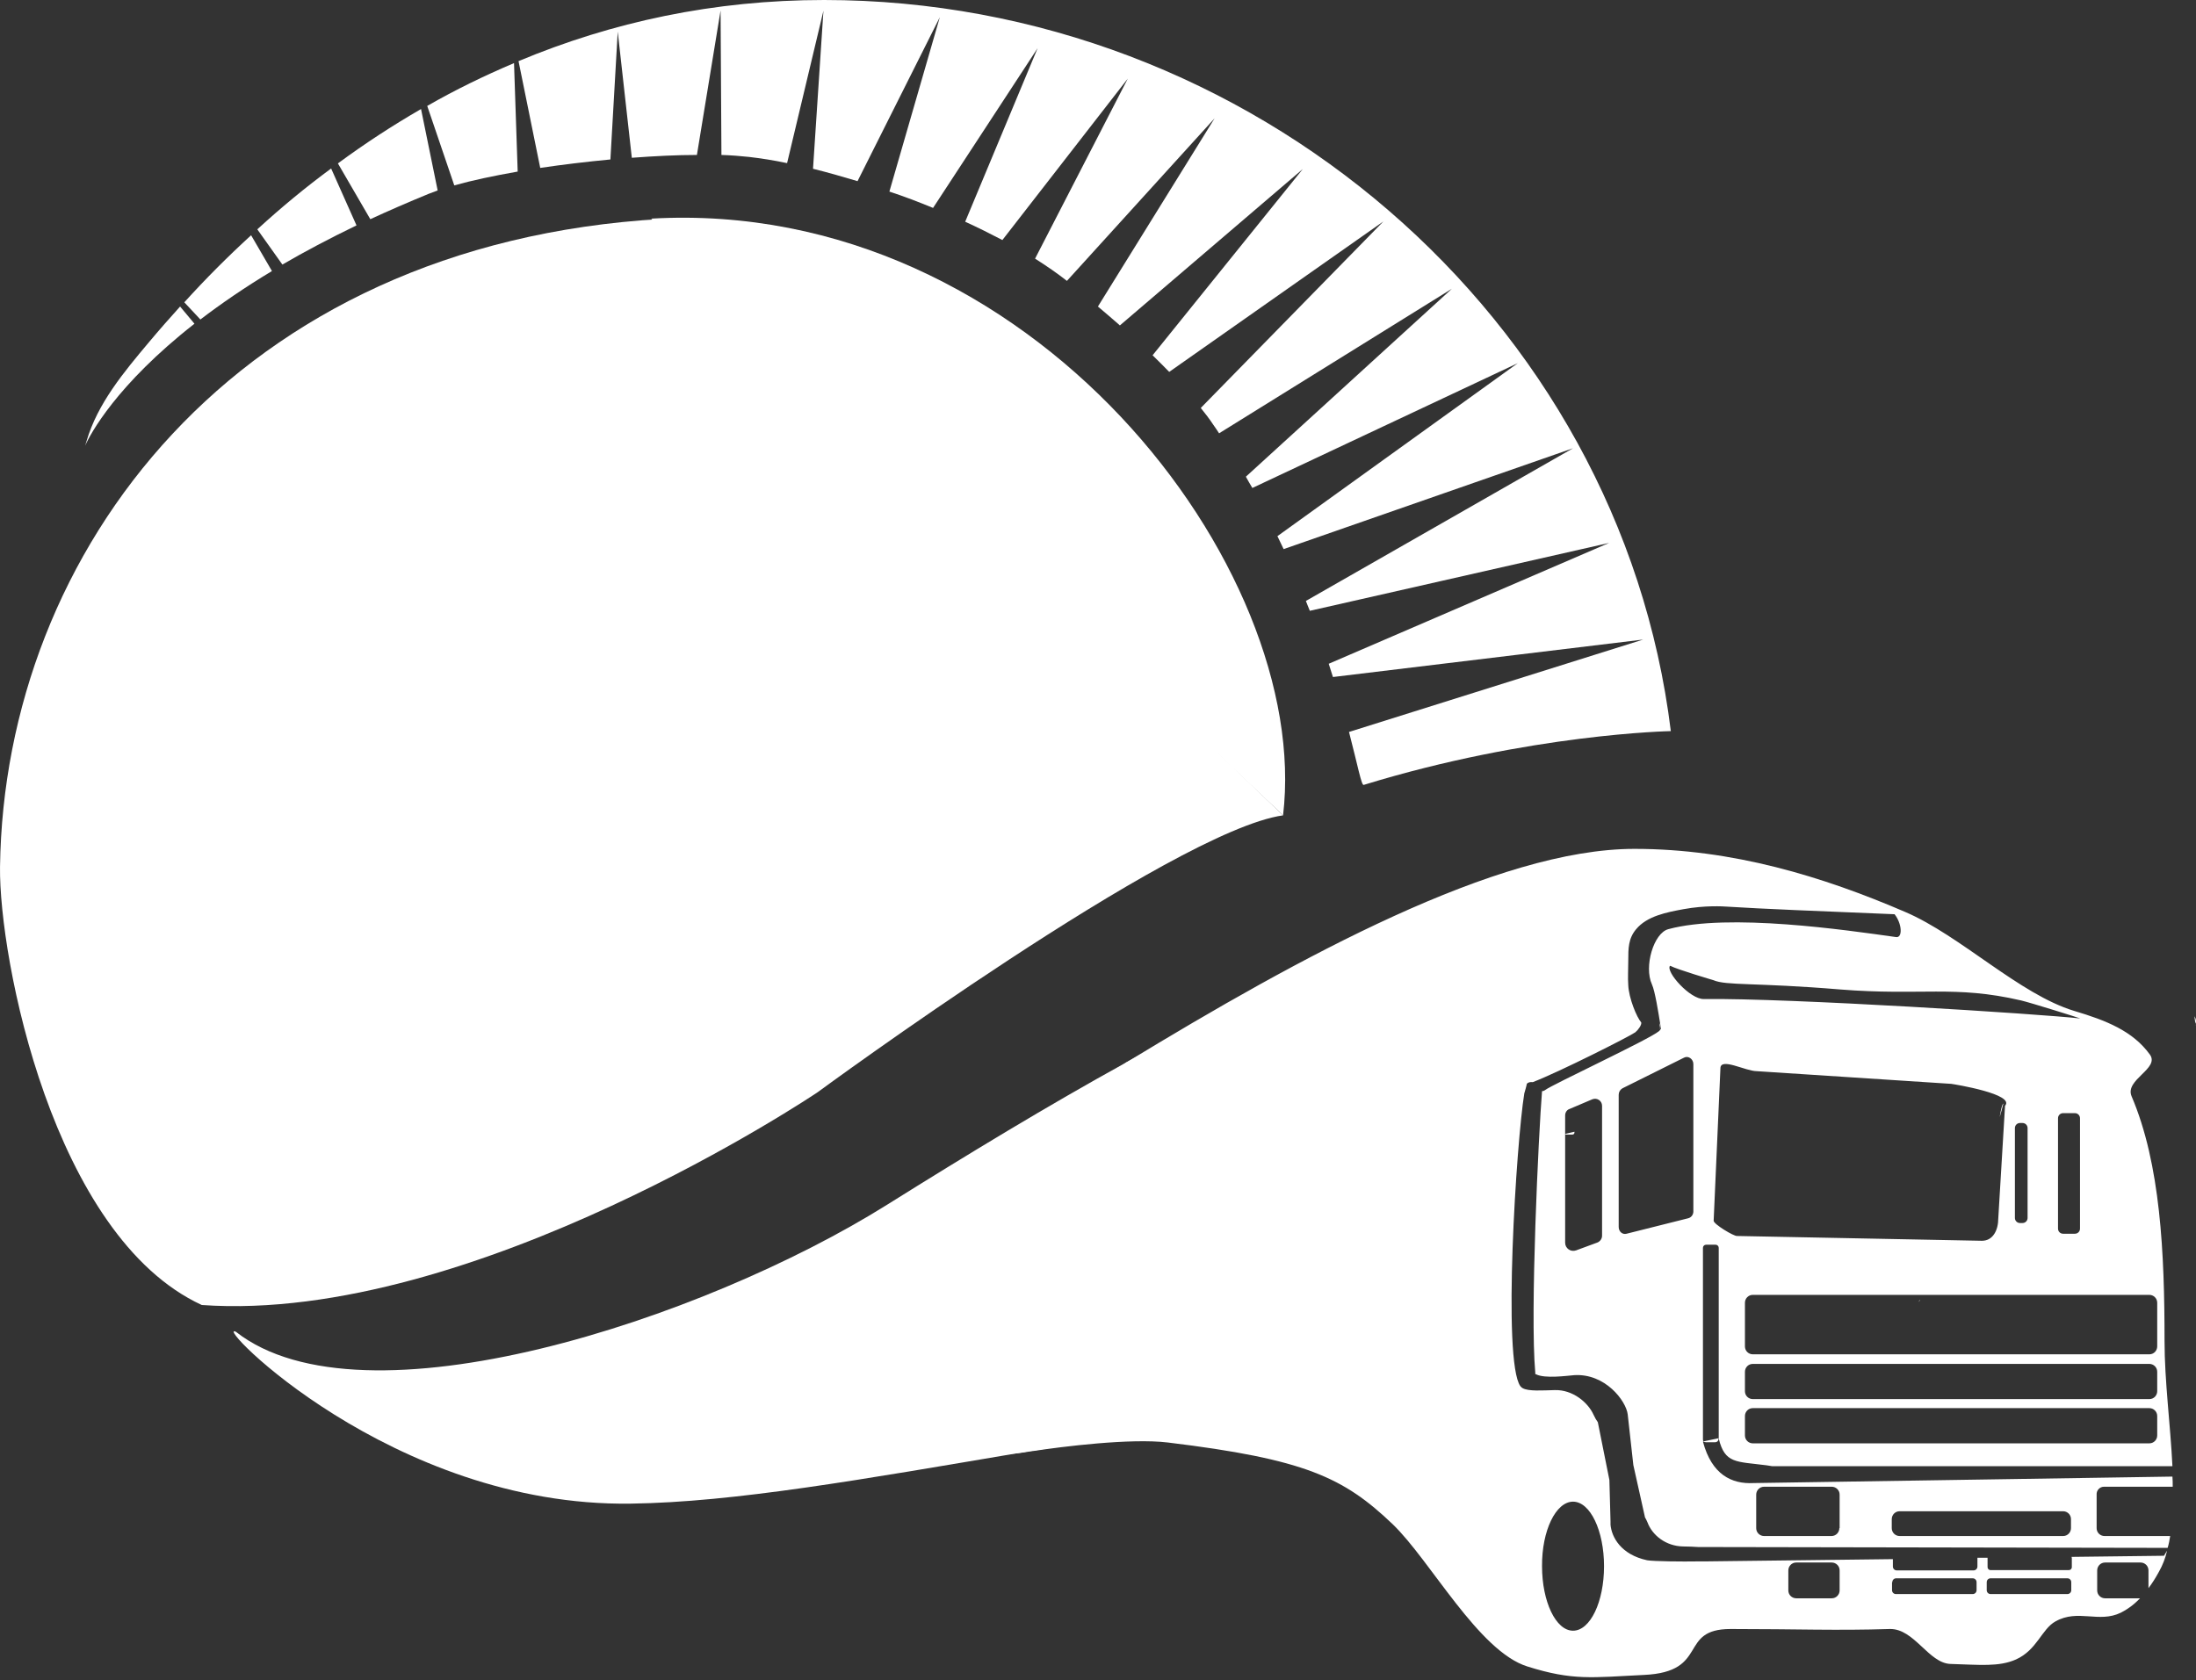 <svg width="460" height="352" viewBox="0 0 460 352" fill="none" xmlns="http://www.w3.org/2000/svg">
<rect x="0" y="0" width="460" height="352" fill="#333333" stroke="none"/>
<path d="M91.677 39.903C91.027 40.139 90.378 40.376 89.788 40.612C85.478 42.383 81.406 44.153 77.569 45.924L70.78 34.236C76.388 30.104 82.173 26.326 88.194 22.844L91.677 39.903Z" fill="white"/>
<path d="M108.441 35.949C103.423 36.834 98.937 37.779 95.159 38.842L89.492 22.195C95.336 18.831 101.416 15.879 107.674 13.223L108.441 35.949Z" fill="white"/>
<path d="M459.785 214.808C459.844 214.749 459.903 214.631 459.903 214.572C459.903 214.749 459.844 214.808 459.785 214.808Z" fill="white"/>
<path d="M419.645 231.219C419.409 232.163 419.173 233.108 418.878 234.052C419.114 232.576 419.35 231.632 419.527 231.337C419.527 231.278 419.586 231.278 419.645 231.219Z" fill="white"/>
<path d="M459.903 214.513C459.844 214.336 459.785 213.745 459.667 212.919C460.021 213.509 460.08 214.04 459.903 214.513Z" fill="white"/>
<path d="M136.421 45.806C215.993 41.261 274.904 119.239 268.765 170.831L136.421 45.806Z" fill="white"/>
<path d="M268.765 170.831C245.744 174.078 171.249 228.857 171.249 228.857C171.249 228.857 99.173 277.438 42.269 273.424C11.042 259.021 -0.232 200.7 0.004 181.633C0.889 115.638 49.175 51.001 138.723 45.865" fill="white"/>
<path d="M319.708 227.027C319.531 227.676 319.354 228.385 319.177 229.034C308.315 267.226 273.842 294.498 231.577 301.404C226.382 302.29 221.365 303.116 216.465 303.943C216.17 304.002 215.875 304.061 215.58 304.061C215.108 304.12 214.753 304.179 214.517 304.238C180.634 309.964 153.835 314.745 132.112 315.04C81.996 315.748 44.276 276.612 49.411 279.032C75.975 299.87 147.164 276.612 185.829 252.41C202.711 241.843 219.535 231.631 235.709 222.718C235.768 222.659 235.827 222.6 235.886 222.6C268.411 204.596 298.398 191.491 321.833 189.779C323.604 203.002 322.719 215.516 319.708 227.027Z" fill="white"/>
<path d="M440.718 311.499H454.827C454.945 311.499 455.004 311.499 455.122 311.499C455.122 310.79 455.122 310.082 455.063 309.373L367.286 310.731C362.74 310.967 358.549 308.96 356.719 302.054H356.896C356.778 301.936 356.719 301.818 356.719 301.641V261.441C356.719 261.087 357.014 260.792 357.369 260.792H359.376C359.73 260.792 360.025 261.087 360.025 261.441V301.404C361.324 306.717 363.685 306.186 370.06 307.012C370.473 307.071 370.886 307.13 371.182 307.189H455.063C454.649 298.63 453.41 289.362 453.41 280.921C453.41 262.622 452.583 243.91 446.503 229.683C445.028 226.201 452.465 223.899 450.34 220.947C446.74 215.989 441.191 213.805 434.461 211.797C423.01 208.315 410.672 196.037 399.103 191.078C381.807 183.64 362.917 177.855 342.375 177.855C313.628 177.855 272.307 200.464 235.945 222.6C235.886 222.659 235.827 222.718 235.768 222.718C195.805 247.215 183.586 309.432 214.576 304.297C214.871 304.238 215.225 304.179 215.639 304.12C215.934 304.061 216.17 304.002 216.524 304.002C222.368 303.116 236.771 301.286 244.622 302.231C273.37 305.714 281.457 309.551 291.728 319.349C299.638 326.964 309.732 345.972 319.944 349.159C329.507 352.17 333.462 351.462 344.382 350.93C358.195 350.281 351.407 341.308 362.504 341.308C376.553 341.308 384.581 341.663 395.856 341.308C400.992 341.19 404.002 348.51 408.606 348.628C414.745 348.805 418.7 349.277 422.301 347.684C426.728 345.677 427.673 341.308 430.565 339.715C435.288 337.058 439.656 340.128 444.26 337.885C445.559 337.235 446.917 336.291 448.274 334.874H440.955C440.069 334.874 439.302 334.166 439.302 333.221V329.03C439.302 328.145 440.01 327.377 440.955 327.377H448.392C449.278 327.377 450.045 328.086 450.045 329.03V332.749C450.813 331.746 451.521 330.624 452.229 329.325C452.997 327.968 453.587 326.492 453.941 324.898L453.292 325.961L433.93 326.197C433.93 326.256 433.989 326.374 433.989 326.433V328.322C433.989 328.735 433.694 328.971 433.34 328.971H416.989C416.575 328.971 416.339 328.676 416.339 328.322V326.433C416.339 326.433 416.339 326.433 416.339 326.374H414.214C414.214 326.433 414.214 326.492 414.214 326.551V328.204C414.214 328.676 413.86 329.03 413.388 329.03H397.332C396.859 329.03 396.505 328.676 396.505 328.204V326.669L357.251 327.141H355.775C352.469 327.2 346.389 327.141 345.031 326.905C339.542 325.725 337.594 322.065 337.358 319.468V318.759L337.122 310.082L334.701 297.981C334.406 297.568 334.111 297.095 333.816 296.446C332.635 293.79 329.389 291.133 325.67 291.251C323.072 291.31 320.18 291.547 318.94 290.838C318.822 290.779 318.763 290.72 318.645 290.602C318.586 290.543 318.527 290.484 318.468 290.425C314.69 285.053 317.642 239.246 319.295 229.093C319.472 228.444 319.708 227.736 319.826 227.086C320.121 226.732 320.593 226.673 321.065 226.732C326.614 224.607 341.431 217.11 342.552 216.284C343.143 215.812 343.91 214.749 343.792 214.218C342.847 213.155 341.195 209.141 341.076 206.426C340.958 204.714 341.076 203.474 341.076 201.231C341.076 198.752 341.076 196.627 342.729 194.679C345.031 191.905 349.164 191.137 352.646 190.488C357.192 189.661 360.91 189.898 361.737 189.957C369.116 190.429 381.099 190.901 396.859 191.55C398.453 193.557 398.571 196.568 397.155 196.332C386.647 194.856 362.15 191.255 349.459 194.679C346.389 195.505 344.323 202.53 346.035 206.249C346.684 207.665 347.393 212.211 347.747 214.395C347.865 214.985 347.865 215.398 347.924 215.516C347.924 215.575 347.865 215.634 347.806 215.693C347.747 215.812 347.629 215.93 347.511 216.048C345.386 217.819 325.198 227.204 323.663 228.385C323.427 228.562 323.191 228.621 323.013 228.621C322.305 237.239 320.475 275.254 321.597 287.592C321.597 287.71 321.597 287.769 321.597 287.887C321.656 287.887 321.715 287.946 321.774 287.946C323.604 288.89 328.267 288.241 329.743 288.123C336.236 287.71 340.604 293.494 340.958 296.328L342.139 306.953L344.559 317.815V317.874C344.736 318.169 344.913 318.523 345.09 318.936C346.094 321.652 348.927 323.954 352.587 324.013C353.768 324.013 354.771 324.072 355.716 324.131L454.059 324.308C454.295 323.541 454.472 322.655 454.59 321.829H440.837C439.951 321.829 439.184 321.12 439.184 320.176V313.151C439.125 312.266 439.833 311.499 440.718 311.499ZM416.162 331.51C416.162 331.037 416.516 330.683 416.989 330.683H433.045C433.517 330.683 433.871 331.037 433.871 331.51V333.162C433.871 333.635 433.517 333.989 433.045 333.989H416.989C416.516 333.989 416.162 333.635 416.162 333.162V331.51ZM396.387 331.51C396.387 331.037 396.741 330.683 397.214 330.683H413.211C413.683 330.683 414.037 331.037 414.037 331.51V333.162C414.037 333.635 413.683 333.989 413.211 333.989H397.155C396.682 333.989 396.328 333.635 396.328 333.162V331.51H396.387ZM374.605 329.03C374.605 328.145 375.314 327.377 376.258 327.377H383.696C384.581 327.377 385.349 328.086 385.349 329.03V333.221C385.349 334.107 384.64 334.874 383.696 334.874H376.258C375.373 334.874 374.605 334.166 374.605 333.221V329.03ZM329.507 314.627C333.108 314.627 336 320.707 336 328.145C336 335.642 333.108 341.663 329.507 341.663C325.906 341.663 323.013 335.583 323.013 328.145C322.954 320.707 325.906 314.627 329.507 314.627ZM335.587 258.903C335.587 259.552 335.174 260.084 334.642 260.32L330.156 261.973C329.034 262.386 327.854 261.559 327.854 260.379V233.697C327.854 233.107 328.208 232.517 328.798 232.34L333.521 230.333C334.524 229.92 335.587 230.628 335.587 231.69V258.903ZM358.962 255.775L360.379 223.84C360.379 221.478 365.633 224.43 367.994 224.43L408.724 227.086C409.61 227.204 422.183 229.27 419.999 231.69L418.582 255.302C418.582 257.664 417.52 259.966 415.159 259.966L363.862 258.962C363.154 259.021 358.962 256.483 358.962 255.775ZM451.875 300.755C451.875 301.641 451.167 302.408 450.222 302.408H367.168C366.282 302.408 365.515 301.7 365.515 300.755V296.682C365.515 295.797 366.223 295.029 367.168 295.029H450.222C451.108 295.029 451.875 295.738 451.875 296.682V300.755ZM451.875 291.487C451.875 292.373 451.167 293.14 450.222 293.14H367.168C366.282 293.14 365.515 292.432 365.515 291.487V287.414C365.515 286.529 366.223 285.762 367.168 285.762H450.222C451.108 285.762 451.875 286.47 451.875 287.414V291.487ZM450.222 271.299C451.108 271.299 451.875 272.008 451.875 272.952V282.102C451.875 282.987 451.167 283.755 450.222 283.755H367.168C366.282 283.755 365.515 283.046 365.515 282.102V272.952C365.515 272.067 366.223 271.299 367.168 271.299H450.222ZM422.065 255.184V236.354C422.065 235.764 422.537 235.291 423.128 235.291H423.659C424.249 235.291 424.721 235.764 424.721 236.354V255.184C424.721 255.775 424.249 256.247 423.659 256.247H423.128C422.537 256.247 422.065 255.775 422.065 255.184ZM431.097 257.427V234.288C431.097 233.697 431.569 233.225 432.159 233.225H434.638C435.229 233.225 435.701 233.697 435.701 234.288V257.427C435.701 258.018 435.229 258.49 434.638 258.49H432.159C431.569 258.49 431.097 258.018 431.097 257.427ZM354.712 253.827C354.712 254.476 354.299 255.066 353.65 255.243L340.722 258.49C339.837 258.726 339.07 258.018 339.07 257.073V229.388C339.07 228.798 339.365 228.326 339.837 228.031L352.764 221.596C353.65 221.124 354.712 221.892 354.712 222.954V253.827ZM349.813 202.353C349.813 202.353 349.872 202.353 349.813 202.353H349.872C351.289 203.12 358.903 205.363 358.903 205.363C361.619 206.544 367.758 205.836 385.467 207.311C402.467 208.669 409.374 206.367 423.364 209.613C425.371 210.086 435.76 213.332 435.76 213.391C427.496 212.447 374.605 209.082 356.896 209.318C354.004 209.377 348.868 203.592 349.813 202.353ZM385.29 320.176C385.29 321.061 384.581 321.829 383.637 321.829H369.529C368.643 321.829 367.876 321.12 367.876 320.176V313.151C367.876 312.266 368.584 311.499 369.529 311.499H383.696C384.581 311.499 385.349 312.207 385.349 313.151V320.176H385.29ZM433.812 320.176C433.812 321.061 433.104 321.829 432.159 321.829H397.922C397.037 321.829 396.269 321.12 396.269 320.176V318.287C396.269 317.401 396.978 316.634 397.922 316.634H432.159C433.045 316.634 433.812 317.342 433.812 318.287V320.176ZM356.837 301.995C356.955 302.113 357.133 302.172 357.31 302.172H359.317C359.671 302.172 359.966 301.877 359.966 301.582V301.345L356.837 301.995ZM356.837 301.995C356.955 302.113 357.133 302.172 357.31 302.172H359.317C359.671 302.172 359.966 301.877 359.966 301.582V301.345L356.837 301.995ZM356.837 301.995C356.955 302.113 357.133 302.172 357.31 302.172H359.317C359.671 302.172 359.966 301.877 359.966 301.582V301.345L356.837 301.995ZM356.837 301.995C356.955 302.113 357.133 302.172 357.31 302.172H359.317C359.671 302.172 359.966 301.877 359.966 301.582V301.345L356.837 301.995ZM356.837 301.995C356.955 302.113 357.133 302.172 357.31 302.172H359.317C359.671 302.172 359.966 301.877 359.966 301.582V301.345L356.837 301.995ZM356.837 301.995C356.955 302.113 357.133 302.172 357.31 302.172H359.317C359.671 302.172 359.966 301.877 359.966 301.582V301.345L356.837 301.995ZM356.837 301.995C356.955 302.113 357.133 302.172 357.31 302.172H359.317C359.671 302.172 359.966 301.877 359.966 301.582V301.345L356.837 301.995ZM356.837 301.995C356.955 302.113 357.133 302.172 357.31 302.172H359.317C359.671 302.172 359.966 301.877 359.966 301.582V301.345L356.837 301.995ZM356.837 301.995C356.955 302.113 357.133 302.172 357.31 302.172H359.317C359.671 302.172 359.966 301.877 359.966 301.582V301.345L356.837 301.995ZM356.837 301.995C356.955 302.113 357.133 302.172 357.31 302.172H359.317C359.671 302.172 359.966 301.877 359.966 301.582V301.345L356.837 301.995ZM356.837 301.995C356.955 302.113 357.133 302.172 357.31 302.172H359.317C359.671 302.172 359.966 301.877 359.966 301.582V301.345L356.837 301.995ZM356.837 301.995C356.955 302.113 357.133 302.172 357.31 302.172H359.317C359.671 302.172 359.966 301.877 359.966 301.582V301.345L356.837 301.995ZM356.837 301.995C356.955 302.113 357.133 302.172 357.31 302.172H359.317C359.671 302.172 359.966 301.877 359.966 301.582V301.345L356.837 301.995ZM356.837 301.995C356.955 302.113 357.133 302.172 357.31 302.172H359.317C359.671 302.172 359.966 301.877 359.966 301.582V301.345L356.837 301.995ZM356.837 301.995C356.955 302.113 357.133 302.172 357.31 302.172H359.317C359.671 302.172 359.966 301.877 359.966 301.582V301.345L356.837 301.995ZM356.837 301.995C356.955 302.113 357.133 302.172 357.31 302.172H359.317C359.671 302.172 359.966 301.877 359.966 301.582V301.345L356.837 301.995ZM356.837 301.995C356.955 302.113 357.133 302.172 357.31 302.172H359.317C359.671 302.172 359.966 301.877 359.966 301.582V301.345L356.837 301.995ZM356.837 301.995C356.955 302.113 357.133 302.172 357.31 302.172H359.317C359.671 302.172 359.966 301.877 359.966 301.582V301.345L356.837 301.995ZM356.837 301.995C356.955 302.113 357.133 302.172 357.31 302.172H359.317C359.671 302.172 359.966 301.877 359.966 301.582V301.345L356.837 301.995ZM356.837 301.995C356.955 302.113 357.133 302.172 357.31 302.172H359.317C359.671 302.172 359.966 301.877 359.966 301.582V301.345L356.837 301.995ZM356.837 301.995C356.955 302.113 357.133 302.172 357.31 302.172H359.317C359.671 302.172 359.966 301.877 359.966 301.582V301.345L356.837 301.995ZM356.837 301.995C356.955 302.113 357.133 302.172 357.31 302.172H359.317C359.671 302.172 359.966 301.877 359.966 301.582V301.345L356.837 301.995ZM356.837 301.995C356.955 302.113 357.133 302.172 357.31 302.172H359.317C359.671 302.172 359.966 301.877 359.966 301.582V301.345L356.837 301.995ZM356.837 301.995C356.955 302.113 357.133 302.172 357.31 302.172H359.317C359.671 302.172 359.966 301.877 359.966 301.582V301.345L356.837 301.995ZM356.837 301.995C356.955 302.113 357.133 302.172 357.31 302.172H359.317C359.671 302.172 359.966 301.877 359.966 301.582V301.345L356.837 301.995ZM356.837 301.995C356.955 302.113 357.133 302.172 357.31 302.172H359.317C359.671 302.172 359.966 301.877 359.966 301.582V301.345L356.837 301.995ZM356.837 301.995C356.955 302.113 357.133 302.172 357.31 302.172H359.317C359.671 302.172 359.966 301.877 359.966 301.582V301.345L356.837 301.995ZM356.837 301.995C356.955 302.113 357.133 302.172 357.31 302.172H359.317C359.671 302.172 359.966 301.877 359.966 301.582V301.345L356.837 301.995ZM356.837 301.995C356.955 302.113 357.133 302.172 357.31 302.172H359.317C359.671 302.172 359.966 301.877 359.966 301.582V301.345L356.837 301.995ZM356.837 301.995C356.955 302.113 357.133 302.172 357.31 302.172H359.317C359.671 302.172 359.966 301.877 359.966 301.582V301.345L356.837 301.995ZM356.837 301.995C356.955 302.113 357.133 302.172 357.31 302.172H359.317C359.671 302.172 359.966 301.877 359.966 301.582V301.345L356.837 301.995ZM356.837 301.995C356.955 302.113 357.133 302.172 357.31 302.172H359.317C359.671 302.172 359.966 301.877 359.966 301.582V301.345L356.837 301.995ZM356.837 301.995C356.955 302.113 357.133 302.172 357.31 302.172H359.317C359.671 302.172 359.966 301.877 359.966 301.582V301.345L356.837 301.995ZM356.837 301.995C356.955 302.113 357.133 302.172 357.31 302.172H359.317C359.671 302.172 359.966 301.877 359.966 301.582V301.345L356.837 301.995ZM356.837 301.995C356.955 302.113 357.133 302.172 357.31 302.172H359.317C359.671 302.172 359.966 301.877 359.966 301.582V301.345L356.837 301.995ZM356.837 301.995C356.955 302.113 357.133 302.172 357.31 302.172H359.317C359.671 302.172 359.966 301.877 359.966 301.582V301.345L356.837 301.995ZM356.837 301.995C356.955 302.113 357.133 302.172 357.31 302.172H359.317C359.671 302.172 359.966 301.877 359.966 301.582V301.345L356.837 301.995ZM356.837 301.995C356.955 302.113 357.133 302.172 357.31 302.172H359.317C359.671 302.172 359.966 301.877 359.966 301.582V301.345L356.837 301.995ZM356.837 301.995C356.955 302.113 357.133 302.172 357.31 302.172H359.317C359.671 302.172 359.966 301.877 359.966 301.582V301.345L356.837 301.995ZM356.837 301.995C356.955 302.113 357.133 302.172 357.31 302.172H359.317C359.671 302.172 359.966 301.877 359.966 301.582V301.345L356.837 301.995ZM356.837 301.995C356.955 302.113 357.133 302.172 357.31 302.172H359.317C359.671 302.172 359.966 301.877 359.966 301.582V301.345L356.837 301.995ZM356.837 301.995C356.955 302.113 357.133 302.172 357.31 302.172H359.317C359.671 302.172 359.966 301.877 359.966 301.582V301.345L356.837 301.995ZM356.837 301.995C356.955 302.113 357.133 302.172 357.31 302.172H359.317C359.671 302.172 359.966 301.877 359.966 301.582V301.345L356.837 301.995ZM356.837 301.995C356.955 302.113 357.133 302.172 357.31 302.172H359.317C359.671 302.172 359.966 301.877 359.966 301.582V301.345L356.837 301.995ZM356.837 301.995C356.955 302.113 357.133 302.172 357.31 302.172H359.317C359.671 302.172 359.966 301.877 359.966 301.582V301.345L356.837 301.995Z" fill="white"/>
<path d="M37.724 64.225L40.734 67.825C24.383 80.635 18.893 90.965 17.831 93.385C17.89 93.149 18.008 92.795 18.126 92.441C20.428 84.531 25.977 77.919 31.23 71.662C33.355 69.124 35.539 66.645 37.724 64.225Z" fill="white"/>
<path d="M56.967 56.787C51.182 60.27 46.224 63.693 41.974 66.94L38.609 63.339C43.036 58.44 47.759 53.717 52.599 49.29L56.967 56.787Z" fill="white"/>
<path d="M74.676 47.224C68.95 49.998 63.815 52.714 59.151 55.429L53.898 48.05C58.856 43.505 63.992 39.255 69.364 35.3L74.676 47.224Z" fill="white"/>
<path d="M349.99 153.182C349.99 153.182 320.594 153.713 285.648 164.456C285.176 164.575 284.408 160.383 282.578 153.359L344.205 133.997L279.214 141.848C278.919 140.963 278.623 140.018 278.328 139.074L337.063 113.75L274.373 127.976C274.078 127.327 273.842 126.619 273.547 125.91L329.507 93.916L268.884 115.049C268.47 114.163 267.998 113.219 267.585 112.333L317.937 76.089L262.331 102.239C261.859 101.472 261.446 100.705 260.974 99.878L304.124 60.505L255.366 90.787C254.953 90.138 254.539 89.548 254.126 88.958C253.359 87.777 252.473 86.656 251.529 85.475L289.78 46.397L244.918 77.919C243.796 76.739 242.615 75.617 241.435 74.436L272.898 35.418L234.587 68.179C233.053 66.822 231.518 65.523 229.983 64.224L254.421 24.792L223.49 58.852C221.542 57.318 219.24 55.724 216.819 54.189L236.24 16.469L209.972 50.293C207.493 48.995 204.895 47.696 202.18 46.456L217.351 10.094L195.451 43.564C192.44 42.324 189.371 41.144 186.301 40.14L196.867 3.601L179.631 37.956C176.502 37.012 173.374 36.126 170.304 35.359L172.488 2.243L164.873 34.178C162.099 33.588 159.443 33.175 156.904 32.88C155.193 32.702 153.186 32.525 151.119 32.466L150.942 2.184L145.984 32.466C141.793 32.466 137.129 32.702 132.348 33.057L129.397 6.611L127.862 33.411C122.903 33.883 117.945 34.473 113.163 35.182L108.618 12.809C128.216 4.604 149.585 0 172.606 0C262.095 0 339.365 66.526 349.99 153.182Z" fill="white"/>
<path d="M347.629 215.635C347.688 215.576 347.688 215.517 347.747 215.458C347.747 215.576 347.688 215.635 347.629 215.635Z" fill="white"/>
<path d="M350.226 202.118C350.226 202.177 350.049 202.236 349.872 202.295C349.518 202.118 349.577 202.059 350.226 202.118Z" fill="white"/>
<path d="M319.708 227.027C319.531 227.677 319.354 228.385 319.177 229.034C319.354 227.972 319.472 227.322 319.649 227.145C319.649 227.086 319.708 227.086 319.708 227.027Z" fill="white"/>
<path d="M347.747 215.457C347.747 215.339 347.688 214.926 347.57 214.336C347.806 214.749 347.865 215.103 347.747 215.457Z" fill="white"/>
<path d="M327.795 237.593C327.854 237.652 327.972 237.711 328.09 237.711H329.389C329.625 237.711 329.802 237.534 329.802 237.298V237.121L327.795 237.593Z" fill="white"/>
<path d="M402.172 272.422L401.936 272.776C401.995 272.658 401.995 272.54 402.054 272.422H402.172Z" fill="white"/>
<path d="M294.739 237.477C294.798 237.536 294.857 237.595 294.975 237.595H295.978C296.155 237.595 296.273 237.477 296.273 237.3V237.182L294.739 237.477Z" fill="white"/>
<path d="M294.739 237.477C294.798 237.536 294.857 237.595 294.975 237.595H295.978C296.155 237.595 296.273 237.477 296.273 237.3V237.182L294.739 237.477Z" fill="white"/>
</svg>
